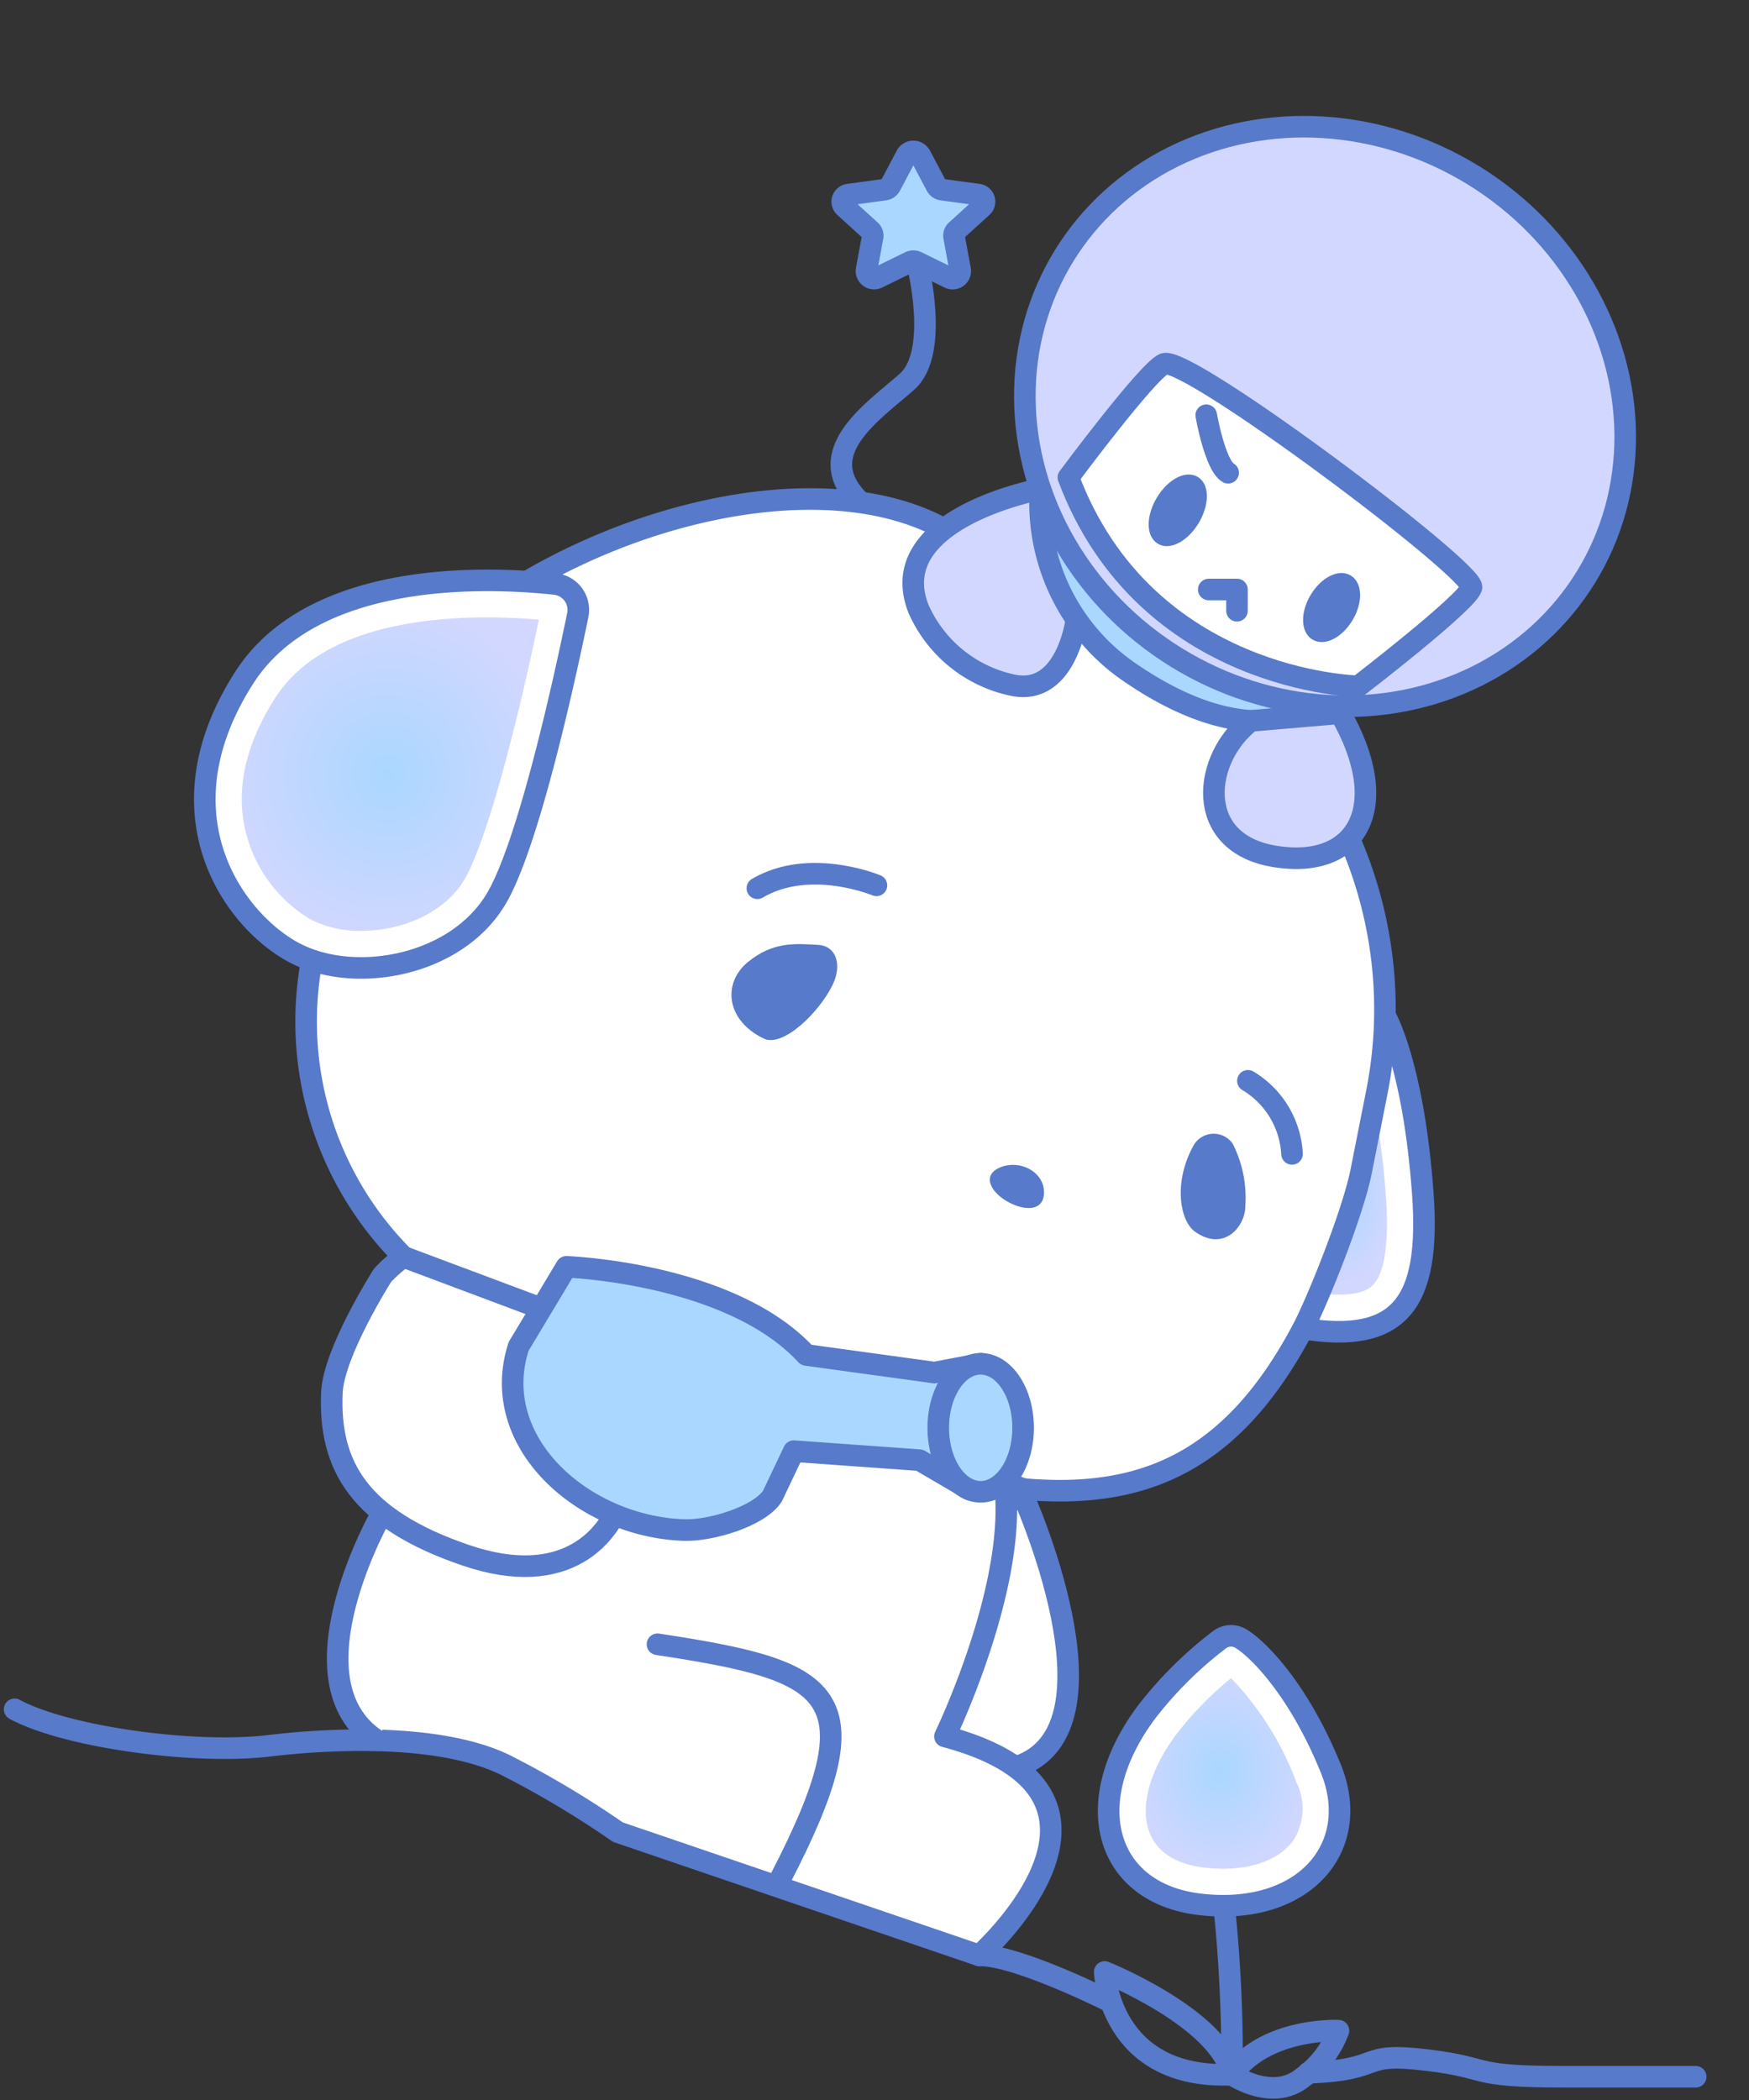 <svg xmlns="http://www.w3.org/2000/svg" xmlns:xlink="http://www.w3.org/1999/xlink" width="162.136" height="194.655" viewBox="0 0 162.136 194.655">
  <rect x="0" y="0" width="162.136" height="194.655" fill="#333333" stroke="none"/>
  <defs>
    <radialGradient id="radial-gradient" cx="0.5" cy="0.5" r="0.386" gradientUnits="objectBoundingBox">
      <stop offset="0" stop-color="#aad7ff"/>
      <stop offset="1" stop-color="#d2d7ff"/>
    </radialGradient>
    <radialGradient id="radial-gradient-2" cx="0.5" cy="0.5" r="0.46" xlink:href="#radial-gradient"/>
    <radialGradient id="radial-gradient-3" cx="0.5" cy="0.5" r="0.49" xlink:href="#radial-gradient"/>
  </defs>
  <g id="그룹_21197" data-name="그룹 21197" transform="translate(1.356 1.376)">
    <g id="캐릭터_포즈3" transform="translate(0 0)">
      <path id="패스_8975" data-name="패스 8975" d="M291.406,264.958a19.479,19.479,0,0,1-3.063-.275,1.069,1.069,0,0,1-.928-.647c-1.529-3.275,3.309-14.33,7.964-22.707a58.907,58.907,0,0,1,2.09,12.55c.366,4.9-.16,8.038-1.6,9.6-.922,1-2.382,1.477-4.46,1.477Z" transform="translate(-168.643 -144.62)" fill="url(#radial-gradient)"/>
      <path id="패스_8976" data-name="패스 8976" d="M293.5,243.2a71.253,71.253,0,0,1,.985,7.844c.4,5.4-.406,7.494-1.151,8.3-.212.229-.865.927-3.2.927a17.384,17.384,0,0,1-2.5-.206c-.132-.893-.132-4.139,3.882-12.808.653-1.414,1.334-2.788,1.981-4.065m.9-8.788s-16.518,27.579-7.6,29a21.352,21.352,0,0,0,3.332.3c6.327,0,8.445-3.968,7.775-12.922-.893-12.017-3.5-16.38-3.5-16.38h0Z" transform="translate(-167.374 -141.662)" fill="#fff"/>
      <path id="패스_8977" data-name="패스 8977" d="M294.412,234.42s2.611,4.363,3.5,16.38c.773,10.374-2.193,14.05-11.107,12.624S294.412,234.42,294.412,234.42Z" transform="translate(-167.378 -141.666)" fill="none" stroke="#577aca" stroke-linecap="round" stroke-linejoin="round" stroke-width="2"/>
      <path id="패스_8978" data-name="패스 8978" d="M236.16,311.5s10,21.985-.384,25.46c0,0-6.63-2.347-6.7-2.788s-2.342-14.182-2.342-14.182l9.424-8.491" transform="translate(-142.825 -174.616)" fill="#fff" stroke="#577aca" stroke-linecap="round" stroke-linejoin="round" stroke-width="2"/>
      <path id="패스_8979" data-name="패스 8979" d="M137.98,327.224c4.809.08,9.6.756,12.911,2.554a88.892,88.892,0,0,1,9.922,5.96l33.5,11.422s16.844-14.955-3.183-20.291c0,0,6.722-13.89,5.554-23.388s-40.346-9.063-40.346-9.063l-17.376,11.708" transform="translate(-104.888 -167.312)" fill="#fff" stroke="#577aca" stroke-linecap="round" stroke-linejoin="round" stroke-width="2"/>
      <path id="패스_8980" data-name="패스 8980" d="M155.492,290.15,136.621,304.3s-8.954,15.561-.515,21.1" transform="translate(-102.538 -165.489)" fill="#fff" stroke="#577aca" stroke-linecap="round" stroke-linejoin="round" stroke-width="2"/>
      <path id="패스_8981" data-name="패스 8981" d="M158.495,293.768c-1.122,3.859-5.239,8.811-14.542,5.645-9.9-3.372-12.716-8.307-12.418-15.086.16-3.727,4.672-10.827,4.672-10.827s6.332-7.666,16.214-1.889Z" transform="translate(-102.123 -156.643)" fill="#fff" stroke="#577aca" stroke-linecap="round" stroke-linejoin="round" stroke-width="2"/>
      <path id="패스_8982" data-name="패스 8982" d="M193.807,242.527c.16.023.361.046.59.063,10.592.79,18.842-2.519,25.375-14.914,1.334-2.525,4.62-10.666,5.41-14.64.04-.218,1.449-7.311,1.489-7.523a39.47,39.47,0,0,0-13.678-37.879l-27.23-14.445c-9.83-4.838-25.552-1.992-37.913,5.256l-19.959,35.091a30.827,30.827,0,0,0,8.5,27.487l57.4,21.5Z" transform="translate(-100.341 -105.917)" fill="#fff" stroke="#577aca" stroke-linecap="round" stroke-linejoin="round" stroke-width="2"/>
      <path id="패스_8983" data-name="패스 8983" d="M204.206,284.069l-4.283.813-11.88-1.632c-7.048-7.643-22.243-8.17-22.243-8.17l-4.431,7.38c-2.874,8.869,5.989,16.684,15.3,17.016h.115c2.319.074,6.825-1.214,8.113-3.138l1.981-4.174,11.657.836,4.695,2.742.968-11.685Z" transform="translate(-114.65 -159.047)" fill="#aad7ff" stroke="#577aca" stroke-linecap="round" stroke-linejoin="round" stroke-width="2"/>
      <path id="패스_8984" data-name="패스 8984" d="M211.478,212.526s-6.183-2.594-11.038.269" transform="translate(-131.587 -131.847)" fill="none" stroke="#577aca" stroke-linecap="round" stroke-linejoin="round" stroke-width="2"/>
      <path id="패스_8985" data-name="패스 8985" d="M279.87,244.97a8.416,8.416,0,0,1,4.088,6.773" transform="translate(-165.541 -146.176)" fill="none" stroke="#577aca" stroke-linecap="round" stroke-linejoin="round" stroke-width="2"/>
      <path id="패스_8989" data-name="패스 8989" d="M237.474,149.19s-14.68,2.714-11.285,11.147a12.317,12.317,0,0,0,8.691,7.019c5,1.065,5.914-6.034,5.914-6.034Z" transform="translate(-142.376 -105.233)" fill="#d2d7ff" stroke="#577aca" stroke-linecap="round" stroke-linejoin="round" stroke-width="2"/>
      <path id="패스_8990" data-name="패스 8990" d="M272.007,169.2s-6.069,4.952-17.737-3.206a19.034,19.034,0,0,1-8.027-16.815L272.007,169.2Z" transform="translate(-151.145 -105.229)" fill="#aad7ff" stroke="#577aca" stroke-linecap="round" stroke-linejoin="round" stroke-width="2"/>
      <path id="패스_8991" data-name="패스 8991" d="M277.794,186.174c-4.449,3.372-5.433,11.342,2.25,12.573s10.964-4.678,6.017-13.277Z" transform="translate(-163.184 -120.742)" fill="#d2d7ff" stroke="#577aca" stroke-linecap="round" stroke-linejoin="round" stroke-width="2"/>
      <path id="패스_8992" data-name="패스 8992" d="M221.053,112.42s2.176,8.365-.939,11.107-8.771,6.464-4.592,10.867" transform="translate(-137.4 -89.515)" fill="none" stroke="#577aca" stroke-linecap="round" stroke-linejoin="round" stroke-width="2"/>
      <path id="패스_8993" data-name="패스 8993" d="M269.227,359.407a17.07,17.07,0,0,1-1.924-.114c-3.149-.361-5.428-1.815-6.418-4.1-1.282-2.954-.315-7.054,2.588-10.958a34.625,34.625,0,0,1,6.447-6.4c1.179.664,4.758,4,7.695,11.222a7.142,7.142,0,0,1-.389,6.848c-1.494,2.221-4.409,3.5-8,3.5h0Z" transform="translate(-157.188 -185.875)" fill="url(#radial-gradient-2)"/>
      <path id="패스_8994" data-name="패스 8994" d="M269.675,337.917h0m-1.013.807a28.312,28.312,0,0,1,6.075,9.7,5.492,5.492,0,0,1-.223,5.239c-1.168,1.741-3.567,2.737-6.573,2.737a15.041,15.041,0,0,1-1.729-.1c-1.775-.206-4.094-.9-5.033-3.074-1.036-2.382-.137-5.846,2.393-9.252a31.788,31.788,0,0,1,5.1-5.244m0-3.9a1.8,1.8,0,0,0-1.082.366,36.272,36.272,0,0,0-6.779,6.733c-6.309,8.5-3.71,16.792,5.01,17.789a18.174,18.174,0,0,0,2.118.126c8.307,0,12.71-6.012,9.979-12.7-2.989-7.346-6.762-11.107-8.353-12.058a1.758,1.758,0,0,0-.9-.246h0Z" transform="translate(-155.901 -184.584)" fill="#fff"/>
      <path id="패스_8995" data-name="패스 8995" d="M269.566,335.065a1.765,1.765,0,0,0-1.981.12,36.269,36.269,0,0,0-6.779,6.733c-6.309,8.5-3.71,16.792,5.01,17.789,9.653,1.105,15.052-5.336,12.1-12.584C274.931,339.777,271.158,336.015,269.566,335.065Z" transform="translate(-155.901 -184.583)" fill="none" stroke="#577aca" stroke-linecap="round" stroke-linejoin="round" stroke-width="2"/>
      <path id="패스_8996" data-name="패스 8996" d="M276.01,378.51a134.165,134.165,0,0,1,.727,15.653s3.739,2.559,6.544.281a9.388,9.388,0,0,0,3.332-4.357s-6.687-.326-9.882,4.076" transform="translate(-163.891 -203.26)" fill="none" stroke="#577aca" stroke-linecap="round" stroke-linejoin="round" stroke-width="2"/>
      <path id="패스_8997" data-name="패스 8997" d="M268.474,398.746c-1.225-5.273-11.794-9.516-11.794-9.516s.389,9.991,11.794,9.516" transform="translate(-155.628 -207.843)" fill="none" stroke="#577aca" stroke-linecap="round" stroke-linejoin="round" stroke-width="2"/>
      <path id="패스_8998" data-name="패스 8998" d="M289.65,404.51c7.34-.263,4.42-1.975,11.073-1.162,6.109.744,3.63,1.534,12.67,1.534h12.166" transform="translate(-169.721 -213.785)" fill="none" stroke="#577aca" stroke-linecap="round" stroke-linejoin="round" stroke-width="2"/>
      <path id="패스_8999" data-name="패스 8999" d="M248.455,390.805s-8.536-4.3-12.075-4.265" transform="translate(-146.95 -206.692)" fill="none" stroke="#577aca" stroke-linecap="round" stroke-linejoin="round" stroke-width="2"/>
      <path id="패스_9000" data-name="패스 9000" d="M80.18,346.71c4.735,2.565,16.6,4.214,23.577,3.384a72.03,72.03,0,0,1,9.515-.515" transform="translate(-80.18 -189.667)" fill="none" stroke="#577aca" stroke-linecap="round" stroke-linejoin="round" stroke-width="2"/>
      <path id="패스_9001" data-name="패스 9001" d="M221.419,94.891,222.9,97.7a.718.718,0,0,0,.538.366l3.315.452a.659.659,0,0,1,.4,1.145l-2.4,2.181a.641.641,0,0,0-.206.6l.567,3.08a.706.706,0,0,1-1.042.7l-2.966-1.454a.764.764,0,0,0-.67,0l-2.966,1.454a.71.71,0,0,1-1.042-.7l.567-3.08a.655.655,0,0,0-.206-.6l-2.4-2.181a.662.662,0,0,1,.4-1.145l3.315-.452a.708.708,0,0,0,.538-.366l1.483-2.805a.742.742,0,0,1,1.288,0Z" transform="translate(-137.457 -81.863)" fill="#aad7ff" stroke="#577aca" stroke-linecap="round" stroke-linejoin="round" stroke-width="2"/>
      <path id="패스_9002" data-name="패스 9002" d="M184.27,336.18c16.271,2.473,20.417,4.351,11.336,21.831" transform="translate(-124.675 -185.165)" fill="#fff" stroke="#577aca" stroke-linecap="round" stroke-linejoin="round" stroke-width="2"/>
      <ellipse id="타원_629" data-name="타원 629" cx="3.933" cy="5.931" rx="3.933" ry="5.931" transform="translate(85.622 125.022)" fill="#aad7ff" stroke="#577aca" stroke-linecap="round" stroke-linejoin="round" stroke-width="2"/>
      <ellipse id="타원_630" data-name="타원 630" cx="26.239" cy="28.398" rx="26.239" ry="28.398" transform="matrix(0.524, -0.852, 0.852, 0.524, 83.532, 44.697)" fill="#d2d7ff" stroke="#577aca" stroke-linecap="round" stroke-linejoin="round" stroke-width="2"/>
      <path id="패스_9003" data-name="패스 9003" d="M250.8,139.421s7.311-9.842,8.857-10.523c2.084-.916,28.993,19.283,28.506,20.737s-10.489,9.138-10.489,9.138-19.73-.338-26.875-19.357Z" transform="translate(-153.114 -96.546)" fill="#fff" stroke="#577aca" stroke-linecap="round" stroke-linejoin="round" stroke-width="2"/>
      <path id="패스_9004" data-name="패스 9004" d="M273.12,137.23s.813,4.632,2.032,5.33" transform="translate(-162.655 -100.121)" fill="none" stroke="#577aca" stroke-linecap="round" stroke-linejoin="round" stroke-width="2"/>
      <g id="그룹_21183" data-name="그룹 21183" transform="translate(66.456 42.344)">
        <path id="패스_8986" data-name="패스 8986" d="M273.815,254.47a2.151,2.151,0,0,0-3.7.263c-1.849,3.452-1.151,6.922.189,7.872,2.7,1.924,4.672-.492,4.672-2.347A11.1,11.1,0,0,0,273.815,254.47Z" transform="translate(-227.345 -192.18)" fill="#577aca"/>
        <path id="패스_8987" data-name="패스 8987" d="M204.245,222.909c1.752.08,2.267,1.884,1.391,3.693-1.254,2.588-4.626,5.857-6.4,4.992-3.561-1.735-3.79-5.176-1.466-7.088,2.387-1.958,4.517-1.689,6.464-1.6Z" transform="translate(-196.255 -179.061)" fill="#577aca"/>
        <path id="패스_8988" data-name="패스 8988" d="M239.11,258.778c1.746-.67,3.87.378,3.985,2.181s-1.517,1.987-3.212,1.111-2.657-2.565-.767-3.292Z" transform="translate(-214.133 -194.335)" fill="#577aca"/>
        <ellipse id="타원_631" data-name="타원 631" cx="3.109" cy="1.769" rx="3.109" ry="1.769" transform="matrix(0.511, -0.859, 0.859, 0.511, 38.262, 5.343)" fill="#577aca" stroke="#577aca" stroke-width="1"/>
        <ellipse id="타원_632" data-name="타원 632" cx="2.96" cy="1.769" rx="2.96" ry="1.769" transform="matrix(0.511, -0.859, 0.859, 0.511, 52.598, 14.226)" fill="#577aca" stroke="#577aca" stroke-width="1"/>
      </g>
      <path id="패스_9005" data-name="패스 9005" d="M273.53,165.44h2.616v1.969" transform="translate(-162.831 -112.18)" fill="none" stroke="#577aca" stroke-linecap="round" stroke-linejoin="round" stroke-width="2"/>
      <path id="패스_9006" data-name="패스 9006" d="M126.739,199.446a11.507,11.507,0,0,1-5.508-1.271,14.89,14.89,0,0,1-6.819-9.069c-1.128-4.426-.143-9.1,2.931-13.907,4.357-6.807,13.89-8.239,21.121-8.239a57.838,57.838,0,0,1,6.063.326.674.674,0,0,1,.487.281.691.691,0,0,1,.12.55c-2.639,12.825-5.388,22.449-7.357,25.758-2.01,3.378-6.344,5.565-11.044,5.565h0Z" transform="translate(-94.62 -112.83)" fill="url(#radial-gradient-3)"/>
      <path id="패스_9007" data-name="패스 9007" d="M137.187,167.391c1.832,0,3.481.1,4.758.206-2.5,11.914-5.13,21.1-6.922,24.115-1.706,2.868-5.462,4.723-9.567,4.723a9.959,9.959,0,0,1-4.683-1.059,13.084,13.084,0,0,1-5.977-7.987c-1.008-3.945-.1-8.17,2.714-12.556,3.939-6.155,12.871-7.449,19.678-7.449m0-3.435c-7.494,0-17.76,1.517-22.569,9.029-8.056,12.59-1.042,22.363,4.512,25.409a13.254,13.254,0,0,0,6.332,1.483c4.8,0,9.985-2.136,12.521-6.407,2.983-5.015,6.315-20.228,7.563-26.291a2.409,2.409,0,0,0-2.107-2.886,58.467,58.467,0,0,0-6.246-.338h0Z" transform="translate(-93.342 -111.543)" fill="#fff"/>
      <path id="패스_9008" data-name="패스 9008" d="M145.546,167.184a2.409,2.409,0,0,0-2.107-2.886c-6.326-.681-22.415-1.317-28.821,8.691-8.056,12.59-1.042,22.363,4.512,25.409s15.1,1.391,18.854-4.924c2.983-5.015,6.315-20.228,7.563-26.291Z" transform="translate(-93.342 -111.548)" fill="none" stroke="#577aca" stroke-linecap="round" stroke-linejoin="round" stroke-width="2"/>
    </g>
  </g>
</svg>
